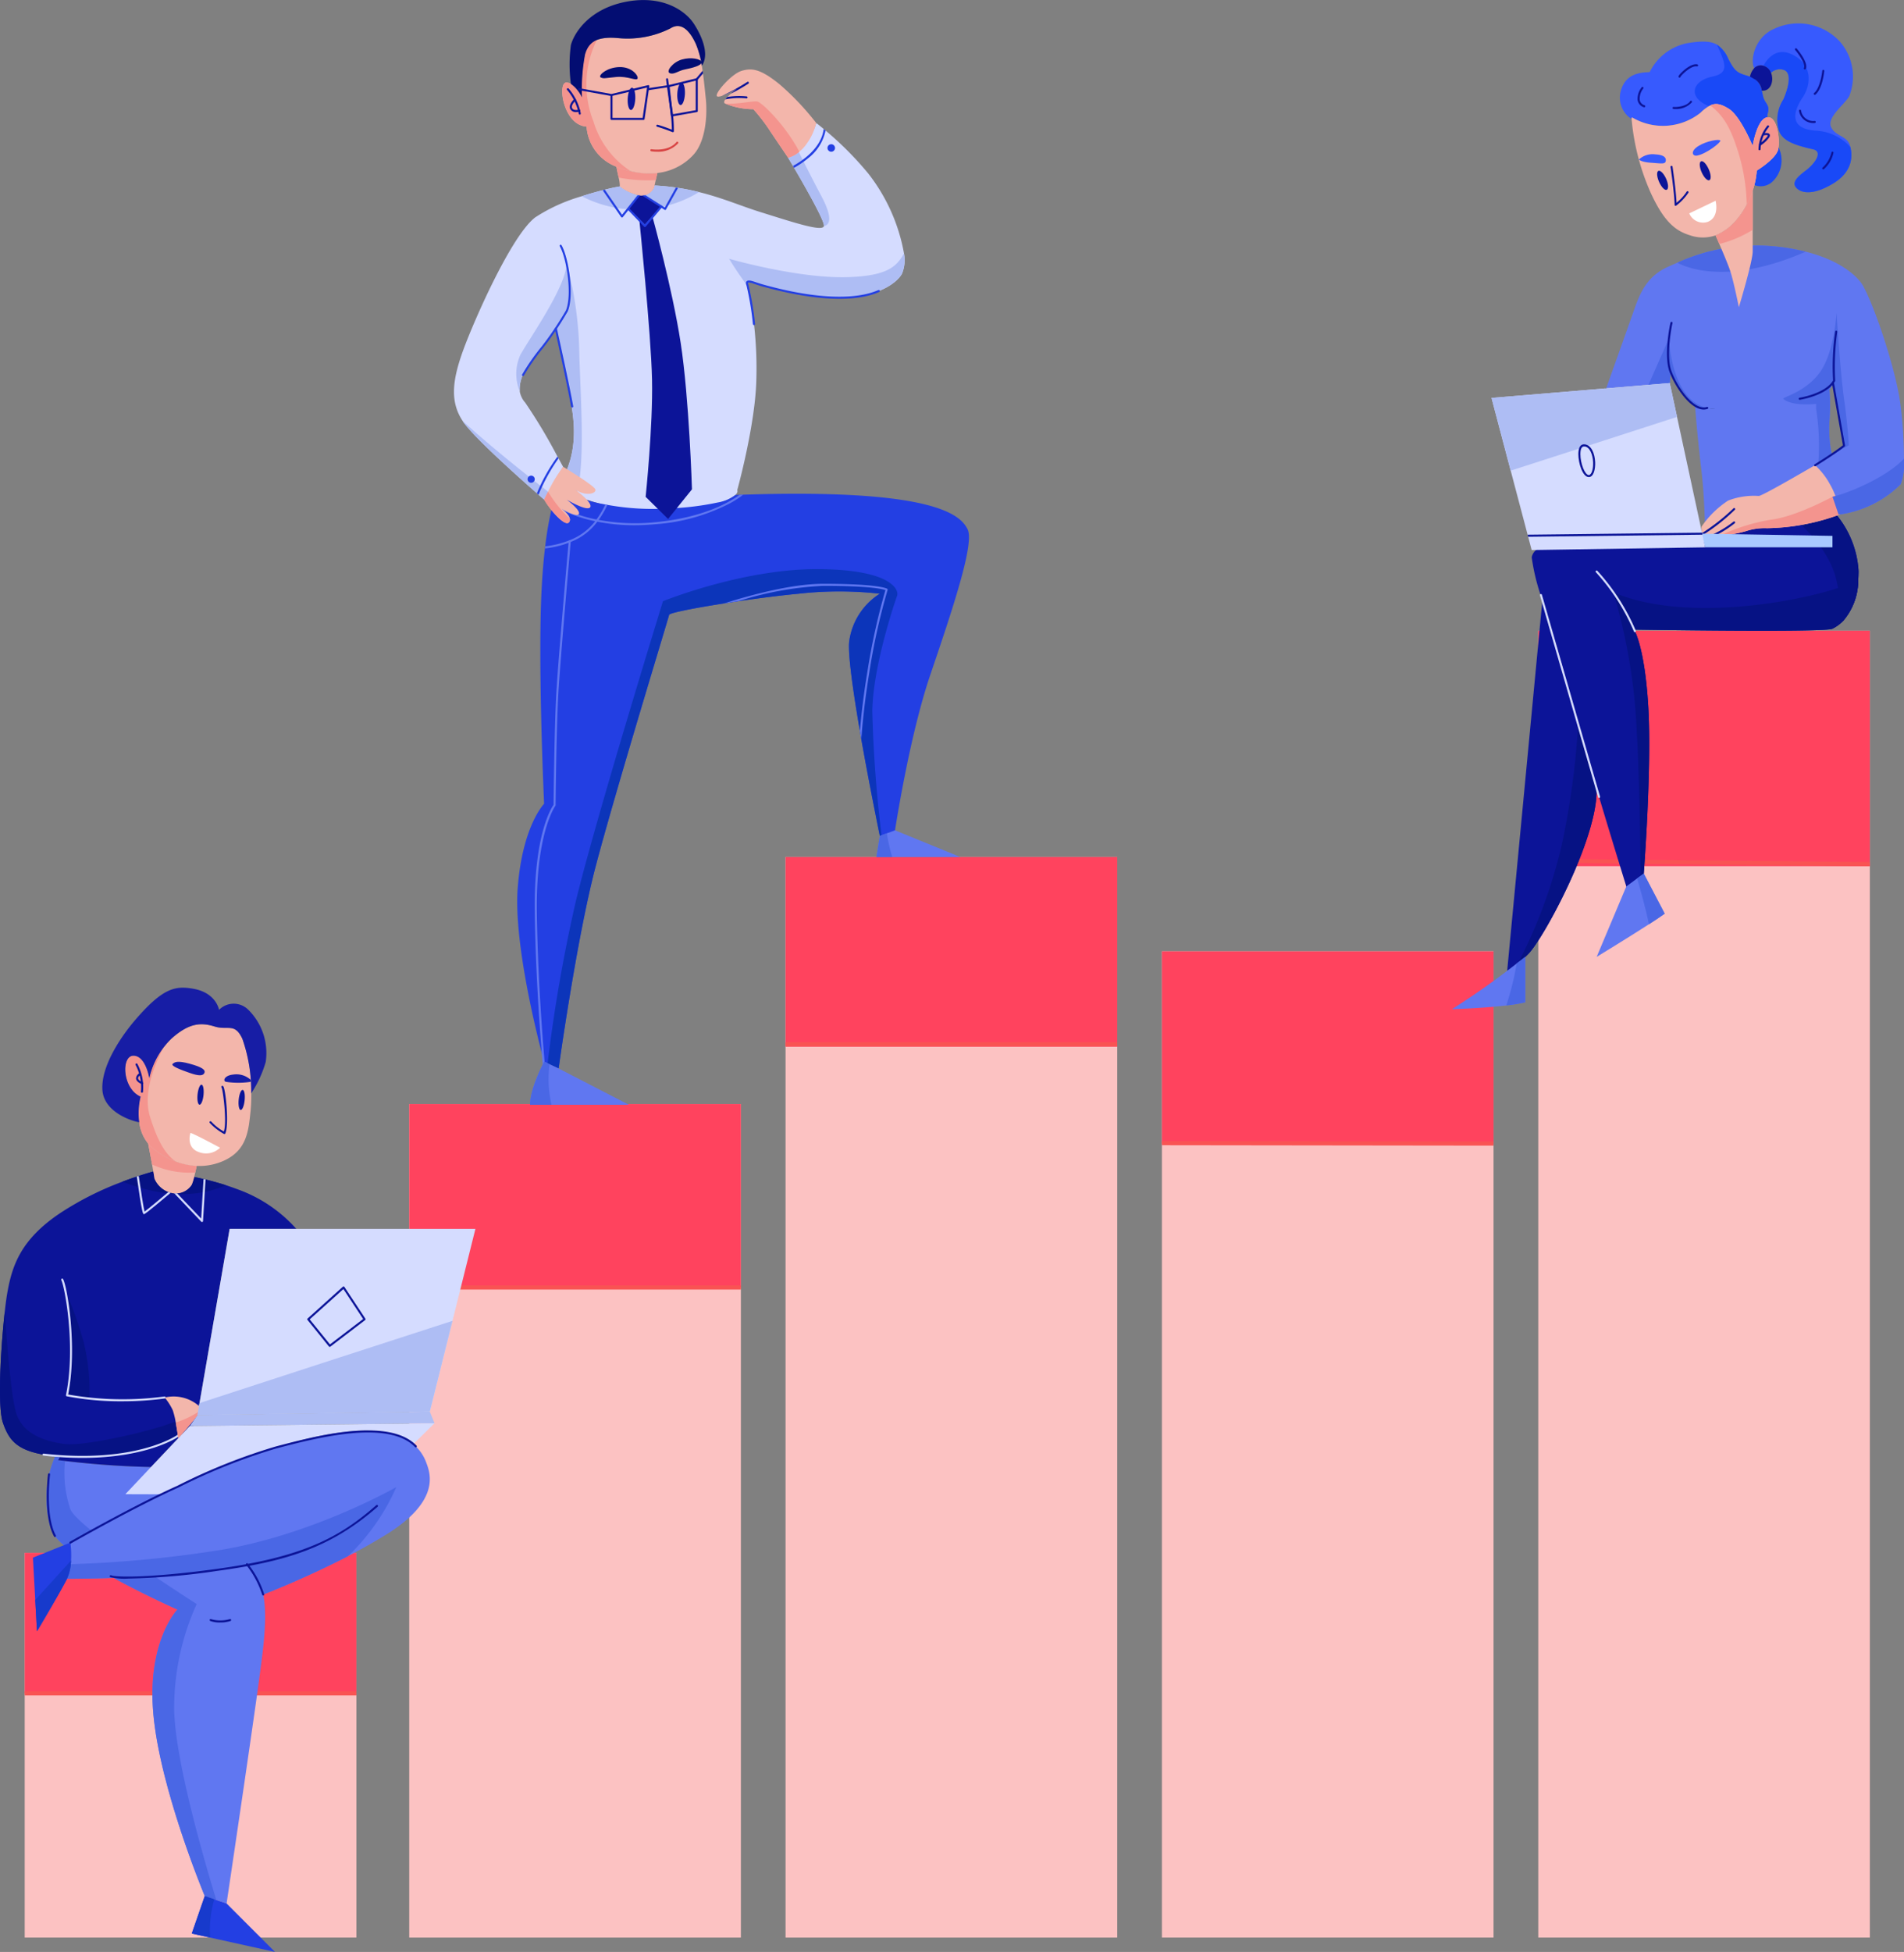 <svg xmlns="http://www.w3.org/2000/svg" width="233.137" height="238.91" viewBox="0 0 233.137 238.91">
  <rect x="0" y="0" width="233.137" height="238.91" fill="#808080" stroke="none"/>
  <g id="Group_103" data-name="Group 103" transform="translate(-325.931 -365.194)">
    <rect id="Rectangle_14" data-name="Rectangle 14" width="40.613" height="47.088" transform="translate(328.955 555.26)" fill="#fcc2c2"/>
    <rect id="Rectangle_15" data-name="Rectangle 15" width="40.613" height="17.201" transform="translate(328.955 555.26)" fill="#ff435e"/>
    <rect id="Rectangle_16" data-name="Rectangle 16" width="40.609" height="102.021" transform="translate(376.04 500.327)" fill="#fcc2c2"/>
    <rect id="Rectangle_17" data-name="Rectangle 17" width="40.609" height="22.451" transform="translate(376.04 500.327)" fill="#ff435e"/>
    <rect id="Rectangle_18" data-name="Rectangle 18" width="40.609" height="132.261" transform="translate(422.121 470.088)" fill="#fcc2c2"/>
    <rect id="Rectangle_19" data-name="Rectangle 19" width="40.609" height="23.217" transform="translate(422.121 470.088)" fill="#ff435e"/>
    <rect id="Rectangle_20" data-name="Rectangle 20" width="40.607" height="120.713" transform="translate(468.203 481.635)" fill="#fcc2c2"/>
    <rect id="Rectangle_21" data-name="Rectangle 21" width="40.607" height="23.531" transform="translate(468.203 481.635)" fill="#ff435e"/>
    <rect id="Rectangle_22" data-name="Rectangle 22" width="40.601" height="159.956" transform="translate(514.285 442.392)" fill="#fcc2c2"/>
    <rect id="Rectangle_23" data-name="Rectangle 23" width="40.601" height="28.815" transform="translate(514.285 442.392)" fill="#ff435e"/>
    <g id="Group_31" data-name="Group 31" transform="translate(328.955 572.213)">
      <rect id="Rectangle_24" data-name="Rectangle 24" width="40.613" height="0.498" fill="#f95353"/>
    </g>
    <g id="Group_32" data-name="Group 32" transform="translate(376.04 522.528)">
      <rect id="Rectangle_25" data-name="Rectangle 25" width="40.609" height="0.501" fill="#f95353"/>
    </g>
    <g id="Group_33" data-name="Group 33" transform="translate(422.121 492.76)">
      <rect id="Rectangle_26" data-name="Rectangle 26" width="40.609" height="0.498" fill="#f95353"/>
    </g>
    <g id="Group_34" data-name="Group 34" transform="translate(468.203 504.863)">
      <path id="Path_304" data-name="Path 304" d="M448.821,446.024v.5l-40.607-.051v-.5Z" transform="translate(-408.214 -445.972)" fill="#f95353"/>
    </g>
    <g id="Group_35" data-name="Group 35" transform="translate(514.284 470.262)">
      <path id="Path_305" data-name="Path 305" d="M475.467,426.4v.5c-25.919-.216-36.372-.361-40.6-.456v-.489C442,426.1,461.788,426.288,475.467,426.4Z" transform="translate(-434.865 -425.96)" fill="#f95353"/>
    </g>
    <path id="Path_306" data-name="Path 306" d="M458.747,376.932a1.573,1.573,0,0,0-.054.474c-.01.005-.021,0-.033,0-1.252.251-1.752,3.507-1.752,3.507s-1.5-3.692-2.946-4.568c-1.012-.616-1.65-.735-2.4-.311a5.021,5.021,0,0,0-1.043.814,7.4,7.4,0,0,1-8.391.558.443.443,0,0,0-.045.213,3.12,3.12,0,0,1-1.247-3.7c.666-1.881,2.291-2,3.462-2.047a6.563,6.563,0,0,1,4.63-3.548c1.836-.3,2.882-.239,3.6.182a3.793,3.793,0,0,1,1.369,1.7c.918,1.795,1.215,1.755,2.671,2.215s1.423,1.916,1.67,2.628S459.038,375.928,458.747,376.932Z" transform="translate(83.631 2.149)" fill="#375afe"/>
    <path id="Path_307" data-name="Path 307" d="M453.041,380.758s-1.5-3.692-2.946-4.568c-1.012-.616-1.65-.735-2.4-.311-2.592-1.01-2.174-3.067.4-3.61,2.17-.46,1.567-1.636.571-3.913a3.793,3.793,0,0,1,1.369,1.7c.918,1.795,1.216,1.755,2.671,2.215s1.423,1.916,1.67,2.628.794.877.5,1.881a1.572,1.572,0,0,0-.054.474c-.01.005-.021,0-.033,0C453.541,377.5,453.041,380.758,453.041,380.758Z" transform="translate(87.499 2.304)" fill="#1949f7"/>
    <path id="Path_308" data-name="Path 308" d="M452.427,379.782a2.1,2.1,0,0,1-2.258.456,9.593,9.593,0,0,0,.294-1.774s2.381-1.435,2.63-2.623c.014-.066.026-.137.035-.214A3.6,3.6,0,0,1,452.427,379.782Z" transform="translate(90.577 7.606)" fill="#1949f7"/>
    <path id="Path_309" data-name="Path 309" d="M462.008,381.967c.3,1.29.166,3.105-2.151,4.489-2.383,1.423-3.8,1.172-4.428.546s-.038-1.286,1.088-2.128,2.206-2.339.915-2.628c-2.172-.495-3.792-1.017-4.183-2.339a4.55,4.55,0,0,1,.555-3.761c.458-1.039,1.162-3.13.121-3.591a1.565,1.565,0,0,0-1.636.323,1.376,1.376,0,0,0-.825-.825c-.036-.01-.073-.017-.105-.029a1.069,1.069,0,0,0-1.126.285c-.51-.92.01-3.816,2.524-4.845a6.934,6.934,0,0,1,7.971,1.608,6.526,6.526,0,0,1,1.129,6.7c-.628,1.043-2.753,2.59-2.213,3.755s2.009,1.044,2.338,2.341A.781.781,0,0,1,462.008,381.967Z" transform="translate(90.495 1.221)" fill="#375afe"/>
    <path id="Path_310" data-name="Path 310" d="M459.308,384.99c-2.383,1.423-3.8,1.172-4.428.546s-.038-1.286,1.088-2.128,2.206-2.339.915-2.628c-2.172-.495-3.792-1.017-4.183-2.339a4.551,4.551,0,0,1,.555-3.761c.458-1.039,1.162-3.13.121-3.591a1.565,1.565,0,0,0-1.636.323,1.376,1.376,0,0,0-.825-.825c-.036-.01-.073-.017-.105-.029.591-1.089,1.739-2.231,3.5-1.385,2.635,1.248,2.288,3.794,1.331,5.217s-2.032,3.863,1.606,4.115a6.039,6.039,0,0,1,4.207,2C461.764,381.791,461.625,383.607,459.308,384.99Z" transform="translate(91.044 2.686)" fill="#1949f7"/>
    <path id="Path_311" data-name="Path 311" d="M474.427,408.531c0,.351-.016.7-.042,1.03a7.673,7.673,0,0,1-1.885,5.1,4.78,4.78,0,0,1-1.271.913c-.982.482-24.3.1-24.3.1s1.314,2,1.753,9.518-.558,20.356-.558,20.356l-.377.425-1.568,1.764s-1.909-6.145-3.832-12.591c-1.4-4.682-2.81-9.529-3.493-12.276-.884-3.534-2.179-7.622-3.142-10.808a25.032,25.032,0,0,1-1.307-5.22c.188-1.122,1.694-1.753,3.508-1.753,1.357,0,19.668-1.935,28.761-2.9l5.054-.541A11.88,11.88,0,0,1,474.427,408.531Z" transform="translate(79.079 26.574)" fill="#0c1498"/>
    <path id="Path_312" data-name="Path 312" d="M460.817,408.531c0,.351-.016.7-.042,1.03a7.673,7.673,0,0,1-1.885,5.1c-.107-1.113-.287-2.495-.584-4.074-.06-.287-.123-.579-.187-.885-.68-3.175-3.292-5.976-5.054-7.516l5.054-.541A11.88,11.88,0,0,1,460.817,408.531Z" transform="translate(92.689 26.574)" fill="#061284"/>
    <path id="Path_313" data-name="Path 313" d="M470.168,406.223a7.673,7.673,0,0,1-1.885,5.1,4.781,4.781,0,0,1-1.271.913c-.982.482-24.3.1-24.3.1s1.314,2,1.753,9.518-.559,20.356-.559,20.356l-.377.425c-.054-4.874-.221-15.727-.711-21.281a71.191,71.191,0,0,0-2.635-13.573c8.36,3.576,21.625,1.4,27.514-.531A12.568,12.568,0,0,0,470.168,406.223Z" transform="translate(83.297 29.912)" fill="#061284"/>
    <path id="Path_314" data-name="Path 314" d="M443.612,430.753v.009c.182,6.086-6.522,18.382-8.357,20.223-.507.51-.934.889-1.281,1.179a4.552,4.552,0,0,1-1.309.875l4.312-45.37c.963,3.187,2.258,7.274,3.142,10.808.292,1.184.723,2.761,1.229,4.546C442.012,425.372,442.818,428.086,443.612,430.753Z" transform="translate(77.815 30.966)" fill="#0c1498"/>
    <path id="Path_315" data-name="Path 315" d="M443.06,424.279v.009c.182,6.086-6.522,18.382-8.357,20.223-.507.51-.934.889-1.281,1.179a62.263,62.263,0,0,0,5.367-14.488,98.57,98.57,0,0,0,2.007-14.654C441.46,418.9,442.266,421.612,443.06,424.279Z" transform="translate(78.367 37.44)" fill="#061284"/>
    <path id="Path_316" data-name="Path 316" d="M475.728,402.231c-.581-4.8-3.721-13.653-4.888-15.153-.911-1.167-2.953-2.792-6.74-3.749a25.737,25.737,0,0,0-3.7-.635,23.427,23.427,0,0,0-12.026,1.987c-.391.169-.752.325-1.079.472-2.554,1.124-3.434,3.09-4.183,5.223-.673,1.919-2.991,8.4-3.429,9.634l.109.04,5.045-.418,2.613-.218a11.868,11.868,0,0,0,.093-1.4c.579,1.672,3.016,4.262,3.016,4.262s0,.028.005.09c.038.527.247,3.372.775,7.84.389,3.251.446,7.639.446,7.639l16.334-2.329h.005l.188-.031a13.169,13.169,0,0,0,7.413-3.691,7.6,7.6,0,0,0,.4-3.131A55.356,55.356,0,0,0,475.728,402.231ZM467,404.109a26.03,26.03,0,0,0,0-3.9l.5-.735s.46,2.547.816,4.634.476,2.962.476,2.962a7.457,7.457,0,0,1-1.5,1.088A15.531,15.531,0,0,1,467,404.109Z" transform="translate(82.934 12.67)" fill="#6077f1"/>
    <path id="Path_317" data-name="Path 317" d="M460.436,383.329c-8.714,3.811-13.912,2.32-15.724,1.352a23.428,23.428,0,0,1,12.026-1.987A25.737,25.737,0,0,1,460.436,383.329Z" transform="translate(86.598 12.67)" fill="#4a67e5"/>
    <path id="Path_318" data-name="Path 318" d="M450.064,397.7c-.455-.038-1.055-.079-1.67-.128-.005-.062-.005-.09-.005-.09s-2.436-2.59-3.016-4.262a11.876,11.876,0,0,1-.093,1.4l-2.613.218,2.514-5.692S445.437,396.947,450.064,397.7Z" transform="translate(85.107 17.463)" fill="#4a67e5"/>
    <g id="Group_38" data-name="Group 38" transform="translate(534.276 422.138)">
      <path id="Path_319" data-name="Path 319" d="M463.4,404.142a26.914,26.914,0,0,1-8.958,1.693,7.241,7.241,0,0,0-2.63.377,16.629,16.629,0,0,1-3.133.541c-.242.016-.456.021-.64.021h-.005c-.18,0-.318-.01-.436-.021a3.093,3.093,0,0,1-.358-.041h-.814v-1.065a11.688,11.688,0,0,1,3.258-3.194,8.757,8.757,0,0,1,3.757-.564c.56-.059,6.513-3.569,6.89-3.761a8.779,8.779,0,0,1,1.817,2.322,8.27,8.27,0,0,1,.641,1.362A10.932,10.932,0,0,1,463.4,404.142Z" transform="translate(-446.427 -398.128)" fill="#f3b6ab"/>
      <path id="Path_320" data-name="Path 320" d="M462.451,402.588a26.915,26.915,0,0,1-8.958,1.693,7.241,7.241,0,0,0-2.63.377,16.631,16.631,0,0,1-3.133.541,23.312,23.312,0,0,1,6.235-1.961c2.505-.28,6.085-2.018,7.876-2.979A10.935,10.935,0,0,1,462.451,402.588Z" transform="translate(-445.477 -396.574)" fill="#f4948e"/>
      <g id="Group_36" data-name="Group 36" transform="translate(0 5.232)">
        <path id="Path_321" data-name="Path 321" d="M450.527,401.353a23.177,23.177,0,0,1-4.01,3.152h-.09v-.235a24.946,24.946,0,0,0,3.9-3.062.114.114,0,0,1,.159-.036A.134.134,0,0,1,450.527,401.353Z" transform="translate(-446.427 -401.154)" fill="#0c1498"/>
      </g>
      <g id="Group_37" data-name="Group 37" transform="translate(1.172 6.882)">
        <path id="Path_322" data-name="Path 322" d="M450,402.327a13.035,13.035,0,0,1-2.454,1.544h-.005c-.18,0-.318-.01-.436-.021a.118.118,0,0,1,.078-.1,12.821,12.821,0,0,0,2.661-1.618.131.131,0,0,1,.178.014A.123.123,0,0,1,450,402.327Z" transform="translate(-447.105 -402.108)" fill="#0c1498"/>
      </g>
    </g>
    <path id="Path_323" data-name="Path 323" d="M447.76,394.151a4.944,4.944,0,0,1-.8-.054C447.438,394.132,447.76,394.151,447.76,394.151Z" transform="translate(88.237 21.072)" fill="#0a2556"/>
    <path id="Path_324" data-name="Path 324" d="M459.657,397.879c-.455-3.235-.916-10.54-.916-10.54s-.27,5.011-2.149,7.433-4.615,2.893-4.361,3.107c1.126.956,4.006.6,4.006.6v.595a28.846,28.846,0,0,1,.27,6.672l1.38-.889,2.355-1.307S460.119,401.116,459.657,397.879Zm-1.5,6.8a15.53,15.53,0,0,1-.29-4.049,26.03,26.03,0,0,0,0-3.9l.5-.735s.46,2.547.816,4.634.476,2.962.476,2.962A7.457,7.457,0,0,1,458.155,404.683Z" transform="translate(92.068 16.145)" fill="#4a67e5"/>
    <path id="Path_325" data-name="Path 325" d="M464.458,397.66a7.6,7.6,0,0,1-.4,3.131,13.169,13.169,0,0,1-7.413,3.691l-.188.031h-.005l-.747-2.186C457.721,401.875,462.381,399.9,464.458,397.66Z" transform="translate(94.609 23.669)" fill="#4a67e5"/>
    <path id="Path_326" data-name="Path 326" d="M412.935,392.353c-.612,1.152-3.712,3.8-11.311,2.675-5.54-.821-7.929-2.256-7.6-1.254a.864.864,0,0,1,.031.116,47.345,47.345,0,0,1,1.055,11.237c-.086,5.6-2.339,13.7-2.339,13.7s.133.259-.228.6c-.588.557-2.438,1.523-8.173,1.835a25.553,25.553,0,0,1-11.318-1.729,11.506,11.506,0,0,1-2-1.025c-.1-.066-.152-.1-.152-.1.062-.105.123-.216.185-.325a2.313,2.313,0,0,0,.126-.244l.009-.007c1.506-2.824,2.039-5.756,1.044-10.449-1.053-5.011-1.7-8.182-1.7-8.182s-2.424,3.091-3.5,4.675a4.123,4.123,0,0,0-.925,2.87v.005a1.608,1.608,0,0,0,.071.306,2.764,2.764,0,0,0,.6,1.077,66.311,66.311,0,0,1,3.947,6.595c.045.079.083.157.128.227.342.629.559,1.029.559,1.029l-1.892,3.268-.005.01-.424.733s-.256-.218-.683-.595c-.062-.052-.128-.116-.2-.18-2.175-1.9-7.689-6.819-9.027-8.744-.019-.028-.035-.06-.055-.085l-.005-.009c-1.6-2.4-1.257-5.049.061-8.676,1.338-3.671,5.931-14.114,8.855-16.281a21.075,21.075,0,0,1,5.664-2.561c.934-.3,1.821-.545,2.569-.738.093-.021.173-.045.261-.067a18.5,18.5,0,0,1,1.833-.391,6.4,6.4,0,0,0,2.179,1.065.6.6,0,0,0,.147.029.9.9,0,0,0,.14.019.42.42,0,0,0,.105.01.826.826,0,0,0,.185,0,1.752,1.752,0,0,0,.2-.019h.005a1.281,1.281,0,0,0,.169-.04,1.774,1.774,0,0,0,1.074-.941l.048-.239c.922.047,1.795.135,2.616.254a2.057,2.057,0,0,1,.266.036h0c.906.135,1.753.313,2.562.514,2.846.7,5.154,1.707,7.364,2.4,4.259,1.333,7.767,2.5,7.928,1.752.13-.559-2.381-4.947-3.654-7.125-.05-.076-.1-.15-.137-.221-.356-.609-.59-1-.59-1a4.454,4.454,0,0,0,1.266-.794,8.337,8.337,0,0,0,2.172-3.463s.349.259.916.731c.069.057.142.123.227.19a40.531,40.531,0,0,1,5.227,5.258,22.205,22.205,0,0,1,4.378,9.8A4.344,4.344,0,0,1,412.935,392.353Z" transform="translate(23.436 6.347)" fill="#d5dcff"/>
    <path id="Path_327" data-name="Path 327" d="M381.487,379.131a14.645,14.645,0,0,1-14.36.507,37.214,37.214,0,0,1,4.663-1.2,5.816,5.816,0,0,0,2.571,1.124,1.7,1.7,0,0,0,1.629-1l.048-.239A27.885,27.885,0,0,1,381.487,379.131Z" transform="translate(30.035 9.574)" fill="#aebdf4"/>
    <path id="Path_328" data-name="Path 328" d="M369.148,403.638l-.052.227-.005.01-.424.733s-8.242-7.1-9.914-9.519c-.019-.028-.035-.06-.055-.085C363.162,399.058,369.148,403.638,369.148,403.638Z" transform="translate(23.889 21.734)" fill="#aebdf4"/>
    <path id="Path_329" data-name="Path 329" d="M369.842,412.354a4.443,4.443,0,0,1-1.027,1.983l-1.328-1.523.351-1.485.159-.673.009-.007c1.506-2.824,2.039-5.756,1.044-10.449-1.053-5.011-1.7-8.182-1.7-8.182s-2.424,3.091-3.5,4.675a4.123,4.123,0,0,0-.925,2.87,5.629,5.629,0,0,1,.071-4.454c1.1-2,5.9-8.778,5.63-11.36a44.408,44.408,0,0,1,1.589,11.026C370.333,400.01,371.021,408.258,369.842,412.354Z" transform="translate(26.647 13.528)" fill="#aebdf4"/>
    <path id="Path_330" data-name="Path 330" d="M398.728,385.613c-.612,1.152-3.712,3.8-11.311,2.675-5.54-.821-7.929-2.256-7.6-1.254a.864.864,0,0,1,.031.116,40.121,40.121,0,0,1-2.286-3.37s8.351,2.419,14.448,2.251c5.056-.138,6.086-1.371,6.963-2.887A4.344,4.344,0,0,1,398.728,385.613Z" transform="translate(37.644 13.086)" fill="#aebdf4"/>
    <path id="Path_331" data-name="Path 331" d="M386.123,385.048c.168-.75-4.38-8.351-4.38-8.351a4.453,4.453,0,0,0,1.266-.794c.621,1.26,1.731,3.467,2.779,5.436C387.375,384.3,386.712,384.965,386.123,385.048Z" transform="translate(40.69 7.807)" fill="#aebdf4"/>
    <path id="Path_332" data-name="Path 332" d="M413.134,422.687c-2.668,7.846-4.423,19.7-4.423,19.7h-1.753s-1.212-5.86-2.267-11.83q-.083-.506-.175-1.01c-.8-4.663-1.458-9.207-1.318-10.876a8.2,8.2,0,0,1,3.759-5.925,44.286,44.286,0,0,0-9.942,0c-2.217.208-4.883.55-7.383.918-.6.088-1.186.176-1.76.27-3.7.576-6.669,1.165-6.717,1.4-.083.418-6.683,21.959-9.021,30.891s-4.508,24.632-4.508,24.632l-1.347-.622-.429-.2s-3.816-13.7-3.23-21.3,3.23-10.272,3.23-10.272-.707-15.195-.372-24.712c.092-2.585.263-4.75.477-6.544.01-.085.021-.173.031-.256a40.667,40.667,0,0,1,.9-5.077c.026-.09.048-.171.073-.252a11.277,11.277,0,0,1,.662-1.982,14.868,14.868,0,0,0,5.72,2.182c.081.016.166.035.249.052a31.108,31.108,0,0,0,7.49.437,34.042,34.042,0,0,0,6.029-.728,4.858,4.858,0,0,0,2.16-.92c.166,0,.332-.01.5-.012h0q.226-.016.451-.021h.005c23.6-.768,26.669,2.54,27.492,4.269C418.56,406.653,415.8,414.837,413.134,422.687Z" transform="translate(26.705 25.113)" fill="#233fe3"/>
    <path id="Path_333" data-name="Path 333" d="M404.468,422.853a152.855,152.855,0,0,0,1.141,15.28h-.22s-1.212-5.86-2.267-11.83q-.083-.506-.175-1.01c-.8-4.663-1.458-9.207-1.318-10.876a8.2,8.2,0,0,1,3.759-5.925,44.288,44.288,0,0,0-9.942,0c-2.217.208-4.883.55-7.383.918-.6.088-1.186.176-1.76.27-3.7.576-6.669,1.165-6.717,1.4-.083.418-6.683,21.959-9.021,30.891s-4.508,24.632-4.508,24.632l-1.347-.622a189.309,189.309,0,0,1,3.432-19.749c2.428-10.1,10.693-36.822,10.693-36.822s9.85-4.008,19.118-3.927,9.854,2.756,9.519,3.342C407.473,408.825,404.555,417.09,404.468,422.853Z" transform="translate(28.274 29.371)" fill="#0c35ba"/>
    <path id="Path_334" data-name="Path 334" d="M355.2,496.058c-.83,6.176-3.923,26.966-3.923,26.966l-1.252-.434-1.416-.481s-5.35-12.778-6.263-21.964,2.92-13.1,2.92-13.1-14.2-6.264-15.447-9.774a12.745,12.745,0,0,1,.489-8.991l.588.066-.246.41s.315.042.851.1a97.4,97.4,0,0,0,10.511.745l.3-.014s9.468,9.688,11.975,12.442S356.032,489.875,355.2,496.058Z" transform="translate(2.398 75.152)" fill="#6077f1"/>
    <path id="Path_335" data-name="Path 335" d="M350.02,522.591l-1.416-.481s-5.35-12.778-6.263-21.964,2.92-13.1,2.92-13.1-14.2-6.264-15.447-9.774a12.745,12.745,0,0,1,.489-8.991l.588.066-.246.41s.315.042.851.1a13.95,13.95,0,0,0,.652,5.91c.92,2.339,15.47,11.605,15.47,11.605a30.725,30.725,0,0,0-2.753,12.107C344.645,504.512,348.6,517.973,350.02,522.591Z" transform="translate(2.398 75.152)" fill="#4a67e5"/>
    <path id="Path_336" data-name="Path 336" d="M369.914,479.093c-1.532.961-3.185,1.881-4.819,2.727l-.007.007c-5.308,2.749-10.386,4.7-10.386,4.7a10.629,10.629,0,0,0-1.919-3.655,77.867,77.867,0,0,1-10.146,1.307c-6.036.424-11.962.424-11.962.424l.163-1.781.251-2.649s5.536-3.088,11.246-5.908c2.556-1.271,5.147-2.485,7.291-3.339,6.072-2.429,18.541-6.894,23.455-2.8a5.3,5.3,0,0,1,1.594,2.282C375.145,471.67,376.431,475,369.914,479.093Z" transform="translate(3.459 73.831)" fill="#6077f1"/>
    <path id="Path_337" data-name="Path 337" d="M371,470.465a26.643,26.643,0,0,1-5.9,8.438l-.007.007c-5.308,2.749-10.386,4.7-10.386,4.7a10.629,10.629,0,0,0-1.919-3.655,77.867,77.867,0,0,1-10.146,1.307c-6.036.424-11.962.424-11.962.424l.163-1.781a143.238,143.238,0,0,0,17.434-1.565C359.983,476.7,370.7,470.629,371,470.465Z" transform="translate(3.459 76.748)" fill="#4a67e5"/>
    <path id="Path_338" data-name="Path 338" d="M362.212,455.145h-8.163l-3.947,22.8s-.171.55-.493,1.324l-.431.005-4.75,5.016-.022.005a108.829,108.829,0,0,1-11.362-.847l.216-.356.029-.054.007-.007c-.3-.028-.579-.052-.846-.081-4.371-.5-5.383-1.816-6.169-4.094-.674-1.961-.258-9.252.24-13.628v-.007c.112-1.024.233-1.881.348-2.483.583-3.169,1.665-6.34,6.427-9.52a37.817,37.817,0,0,1,7.639-3.852c.635-.244,1.217-.443,1.743-.617.08-.028.159-.057.24-.081.752-.246,1.364-.424,1.783-.545.071.4.121.726.14.866a2.971,2.971,0,0,0,1.7,1.66c.092.035.185.062.28.088a1.726,1.726,0,0,0,.4.066.282.282,0,0,0,.054,0,2.7,2.7,0,0,0,.335-.007,2.27,2.27,0,0,0,1.805-1.055,6.527,6.527,0,0,0,.294-.944c.37.078.75.156,1.146.251.083.021.161.036.246.054.8.2,1.637.429,2.488.7.474.154.953.318,1.433.5A17.552,17.552,0,0,1,362.212,455.145Z" transform="translate(0 60.458)" fill="#0c1498"/>
    <path id="Path_339" data-name="Path 339" d="M347.26,449.8c-4.935,2.229-10.361.5-12.651-.436,1.677-.633,3.022-1.024,3.766-1.243.071.4.121.726.14.866a3.013,3.013,0,0,0,2.377,1.814,2.351,2.351,0,0,0,2.194-1.062,6.527,6.527,0,0,0,.294-.944A36.663,36.663,0,0,1,347.26,449.8Z" transform="translate(6.327 60.458)" fill="#061284"/>
    <path id="Path_340" data-name="Path 340" d="M348.2,471.185v1.871s-2.538,2.324-9.308,2.68c-3.2.169-4.821.176-5.632.142-.9-.043-.809-.142-.809-.142-4.371-.5-5.383-1.816-6.169-4.094-.674-1.961-.258-9.252.24-13.628.239,4.148.828,11.057,1.473,12.717.935,2.414,3.5,3.226,5.886,3.541S345.421,472.539,348.2,471.185Z" transform="translate(0 67.67)" fill="#061284"/>
    <path id="Path_341" data-name="Path 341" d="M333.5,469.747a25.215,25.215,0,0,0-.681-6.837,44.4,44.4,0,0,0-2.26-6.323s1.471,6.956.194,12.755C330.757,469.342,333.126,469.709,333.5,469.747Z" transform="translate(3.377 66.63)" fill="#061284"/>
    <g id="Group_39" data-name="Group 39" transform="translate(344.073 505.166)">
      <path id="Path_342" data-name="Path 342" d="M342.367,448.877c-.043.218-.111.507-.176.8v.009c-.045.18-.086.365-.133.545a6.533,6.533,0,0,1-.294.944,2.351,2.351,0,0,1-2.194,1.062,3.012,3.012,0,0,1-2.377-1.814c-.019-.14-.069-.462-.14-.866-.045-.256-.1-.546-.149-.849-.223-1.2-.481-2.562-.481-2.562l.012.009a4.2,4.2,0,0,0,.51.512A9.241,9.241,0,0,0,342.367,448.877Z" transform="translate(-336.423 -446.147)" fill="#f3b6ab"/>
      <path id="Path_343" data-name="Path 343" d="M342.367,448.877c-.043.218-.111.507-.176.8v.009a10.981,10.981,0,0,1-5.287-.979c-.223-1.2-.481-2.562-.481-2.562l.012.009a4.2,4.2,0,0,0,.51.512A9.241,9.241,0,0,0,342.367,448.877Z" transform="translate(-336.423 -446.147)" fill="#f4948e"/>
    </g>
    <g id="Group_40" data-name="Group 40" transform="translate(341.276 490.56)">
      <path id="Path_344" data-name="Path 344" d="M350.146,448.3c-.252,2.3-.38,4.779-3.258,6.093a7.284,7.284,0,0,1-3.342.647,8.447,8.447,0,0,1-2.583-.545,9.925,9.925,0,0,1-2.839-1.665,4.2,4.2,0,0,1-.51-.512,5.047,5.047,0,0,1-1.1-2.62,8.686,8.686,0,0,1,.17-3.135c-2.256-1-2.383-5.007-.878-5.007s1.938,2.756,1.938,2.756a10.108,10.108,0,0,1,1.805-3.865,7.874,7.874,0,0,1,.953-1.027c2.192-1.936,3.638-1.936,5.258-1.439s2.448-.5,3.387,1.506a19.265,19.265,0,0,1,1.079,6.678A18.5,18.5,0,0,1,350.146,448.3Z" transform="translate(-334.806 -437.7)" fill="#f3b6ab"/>
      <path id="Path_345" data-name="Path 345" d="M340.963,453.334a9.925,9.925,0,0,1-2.839-1.665,4.2,4.2,0,0,1-.51-.512,5.047,5.047,0,0,1-1.1-2.62,8.686,8.686,0,0,1,.17-3.135c-2.256-1-2.383-5.007-.878-5.007s1.938,2.756,1.938,2.756a10.108,10.108,0,0,1,1.805-3.865c-1.264,2.365-2.609,5.8-1.7,8.645C338.646,450.42,339.492,452.291,340.963,453.334Z" transform="translate(-334.806 -436.543)" fill="#f4948e"/>
      <path id="Path_346" data-name="Path 346" d="M339.971,448a5.11,5.11,0,0,1-.863-.213Z" transform="translate(-331.669 -430.346)" fill="#f4948e"/>
    </g>
    <g id="Group_41" data-name="Group 41" transform="translate(413.685 373.689)">
      <path id="Path_347" data-name="Path 347" d="M388.869,376.665a6.936,6.936,0,0,1-1.183,2.566,4.527,4.527,0,0,1-.885.954,3.474,3.474,0,0,1-1.369.737s-1.321-1.943-2.324-3.446a21.358,21.358,0,0,0-1.938-2.5,9.055,9.055,0,0,1-3.488-.705.24.24,0,0,1-.083-.105.52.52,0,0,1,.14-.382,3.684,3.684,0,0,1,.261-.3c.128-.135.268-.263.406-.387l.007-.007c.382-.332.752-.614.752-.614a12.342,12.342,0,0,1-1.841.871h-.005c-.271.09-.493.125-.591.05-.38-.273,1.753-2.735,3.005-3.112s2.313-.247,4.629,1.627A32.4,32.4,0,0,1,388.869,376.665Z" transform="translate(-376.683 -370.107)" fill="#f3b6ab"/>
      <path id="Path_348" data-name="Path 348" d="M386.38,378.537a3.474,3.474,0,0,1-1.369.737s-1.321-1.943-2.324-3.446a21.361,21.361,0,0,0-1.938-2.5,9.055,9.055,0,0,1-3.488-.705c1.305.169,3.358-.327,3.949-.239S384.708,375.322,386.38,378.537Z" transform="translate(-376.262 -368.459)" fill="#f4948e"/>
    </g>
    <g id="Group_42" data-name="Group 42" transform="translate(401.408 385.595)">
      <path id="Path_349" data-name="Path 349" d="M374.6,377.766l-.2.873-.15.661-.048.239a1.7,1.7,0,0,1-1.629,1A5.816,5.816,0,0,1,370,379.414a4.566,4.566,0,0,0-.143-1.088c-.1-.46-.218-.967-.273-1.333.249.105.514.2.8.29A10.21,10.21,0,0,0,374.6,377.766Z" transform="translate(-369.583 -376.993)" fill="#f3b6ab"/>
      <path id="Path_350" data-name="Path 350" d="M374.6,377.766l-.2.873a18.923,18.923,0,0,1-4.542-.313c-.1-.46-.218-.967-.273-1.333.249.105.514.2.8.29A10.21,10.21,0,0,0,374.6,377.766Z" transform="translate(-369.583 -376.993)" fill="#f4948e"/>
    </g>
    <g id="Group_43" data-name="Group 43" transform="translate(394.781 368.377)">
      <path id="Path_351" data-name="Path 351" d="M381.754,382.856a7.007,7.007,0,0,1-4.364,2.17,9.363,9.363,0,0,1-3.263-.223c-.306-.073-.626-.159-.954-.259-.282-.09-.546-.185-.8-.29a5.657,5.657,0,0,1-3.65-4.905c-2.881-.194-3.567-5.327-2.505-5.39a1.059,1.059,0,0,1,.591.159,4.356,4.356,0,0,1,1.352,1.656,23.08,23.08,0,0,1,.372-5.256,2.467,2.467,0,0,1,1.447-1.772,5.763,5.763,0,0,1,2.626-.232,11.716,11.716,0,0,0,6.384-1.193c1.382-.88,2.435.427,3.1,1.876a11.1,11.1,0,0,1,.731,2.621c.04.225.076.455.107.693.016.109.035.218.047.33.135.961.227,1.975.332,2.932C383.568,378.1,383.257,381.286,381.754,382.856Z" transform="translate(-365.75 -367.035)" fill="#f3b6ab"/>
      <path id="Path_352" data-name="Path 352" d="M374.127,384.082c-.306-.073-.626-.159-.954-.259-.282-.09-.546-.185-.8-.291a5.657,5.657,0,0,1-3.65-4.905c-2.881-.194-3.567-5.327-2.505-5.39a1.058,1.058,0,0,1,.591.159,4.355,4.355,0,0,1,1.352,1.656,23.08,23.08,0,0,1,.372-5.256,2.467,2.467,0,0,1,1.447-1.772,12.292,12.292,0,0,0-.422,9.951A11.052,11.052,0,0,0,374.127,384.082Z" transform="translate(-365.75 -366.314)" fill="#f4948e"/>
    </g>
    <g id="Group_44" data-name="Group 44" transform="translate(525.709 377.93)">
      <path id="Path_353" data-name="Path 353" d="M459.467,377.863c-.009.078-.021.149-.035.214-.249,1.188-2.63,2.623-2.63,2.623a9.593,9.593,0,0,1-.294,1.774c-.064.22-.126.451-.206.686a10.738,10.738,0,0,1-.724,1.713,9.411,9.411,0,0,1-1.089,1.653,6.7,6.7,0,0,1-2.73,2.109,4.852,4.852,0,0,1-3.223-.041c-1.814-.567-3.194-1.817-4.757-5.26a28.268,28.268,0,0,1-2.3-8.937.443.443,0,0,1,.045-.213,7.4,7.4,0,0,0,8.391-.558,4.828,4.828,0,0,1,1.2-.9c.683-.322,1.305-.175,2.244.4,1.445.877,2.946,4.568,2.946,4.568s.5-3.256,1.752-3.507c.012,0,.022.005.033,0C459.248,374,459.639,376.589,459.467,377.863Z" transform="translate(-441.473 -372.56)" fill="#f3b6ab"/>
      <path id="Path_354" data-name="Path 354" d="M455.4,377.863c-.009.078-.021.149-.035.214-.249,1.188-2.63,2.623-2.63,2.623a9.594,9.594,0,0,1-.294,1.774c-.064.22-.126.451-.206.686a10.741,10.741,0,0,1-.724,1.713,23.131,23.131,0,0,0-1.155-6.778c-.787-2.436-1.6-4.065-3.311-5.369.683-.322,1.305-.175,2.244.4,1.445.877,2.946,4.568,2.946,4.568s.5-3.256,1.752-3.507c.012,0,.022.005.033,0C455.183,374,455.574,376.589,455.4,377.863Z" transform="translate(-437.408 -372.56)" fill="#f4948e"/>
    </g>
    <path id="Path_355" data-name="Path 355" d="M439.643,392.872l.073-.2-.073-.031Z" transform="translate(82.903 20.007)" fill="#132f6d"/>
    <path id="Path_356" data-name="Path 356" d="M351.06,437.824a2.521,2.521,0,0,0-3.593,0s-.334-2.1-3.175-2.587c-2.175-.377-3.692-.128-7.1,3.837-1.437,1.675-4.174,5.428-4.01,8.516.147,2.694,3.465,3.819,4.508,3.992a8.779,8.779,0,0,1,.171-3.138c-2.256-1-2.383-5.006-.878-5.006s1.944,2.754,1.944,2.754a9.7,9.7,0,0,1,2.754-4.885c2.191-1.94,3.633-1.94,5.262-1.442s2.443-.5,3.38,1.506a19.279,19.279,0,0,1,1.082,6.674l0,0a14.047,14.047,0,0,0,1.776-3.839A7.447,7.447,0,0,0,351.06,437.824Z" transform="translate(5.285 50.973)" fill="#171da5"/>
    <path id="Path_357" data-name="Path 357" d="M367.79,377.116a23.189,23.189,0,0,1,.377-5.256c.5-1.757,1.755-2.2,4.072-2a11.687,11.687,0,0,0,6.384-1.193c1.382-.878,2.433.427,3.1,1.878a11.068,11.068,0,0,1,.73,2.62l.052.031c.91-1.432-.074-3.666-1.032-5.123s-3.645-3.515-8.2-2.68-6.427,3.8-6.838,5.3a17.553,17.553,0,0,0,0,4.769A4.346,4.346,0,0,1,367.79,377.116Z" transform="translate(29.402)" fill="#030d72"/>
    <path id="Path_358" data-name="Path 358" d="M338.187,440.6c-.327.258,1.02.75,2.092,1.126s1.613.375,1.779,0-.259-.709-1.779-1.126S338.446,440.387,338.187,440.6Z" transform="translate(8.899 54.797)" fill="#171da5"/>
    <path id="Path_359" data-name="Path 359" d="M342.005,442.156c-.386-.1-.213-.78.916-.889a2.585,2.585,0,0,1,2.115.641l.014.247A9.769,9.769,0,0,1,342.005,442.156Z" transform="translate(11.584 55.448)" fill="#171da5"/>
    <path id="Path_360" data-name="Path 360" d="M368.487,371.2c-.334-.19.711-1.212,2.3-1.255s2.39,1.127,2.22,1.421-1.2-.339-2.606-.207S368.868,371.4,368.487,371.2Z" transform="translate(30.981 3.459)" fill="#030d72"/>
    <path id="Path_361" data-name="Path 361" d="M373.426,371.144c-.507-.2.335-1.335,1.465-1.67s2.36-.076,2.429.316-1.131.721-2.011.889S373.972,371.348,373.426,371.144Z" transform="translate(34.517 3.008)" fill="#030d72"/>
    <path id="Path_362" data-name="Path 362" d="M452.437,370.723a1.388,1.388,0,0,0-.826-.82,1.109,1.109,0,0,0-1.231.251,2.292,2.292,0,0,0-.522,1.041l.666.375a1.955,1.955,0,0,1,.778,1.35C452.432,373.023,452.826,371.67,452.437,370.723Z" transform="translate(90.349 3.374)" fill="#0c1498"/>
    <path id="Path_363" data-name="Path 363" d="M375.568,445.618h-12.1c0-2.073,1.727-5.265,1.727-5.265l.667.311,1.108.515Z" transform="translate(27.365 54.795)" fill="#6077f1"/>
    <path id="Path_364" data-name="Path 364" d="M332.935,476.585a5.974,5.974,0,0,1-.5,2.237c-.837,1.667-3.676,6.425-3.676,6.425l-.211-3.835-.287-5.178,4.587-1.841A11.741,11.741,0,0,1,332.935,476.585Z" transform="translate(1.699 79.612)" fill="#233fe3"/>
    <path id="Path_365" data-name="Path 365" d="M368.758,465.124l.579,1.415-29.961.336.922-1.329Z" transform="translate(9.802 72.854)" fill="#aebdf4"/>
    <path id="Path_366" data-name="Path 366" d="M343.138,466.276l-.431,0-4.75,5.019-3.15,3.334,4.515.014c2.557-1.269,5.147-2.479,7.293-3.339,6.069-2.428,18.539-6.894,23.451-2.8l2.6-2.561Z" transform="translate(6.471 73.451)" fill="#d5dcff"/>
    <path id="Path_367" data-name="Path 367" d="M373.953,452.183l-2.808,11.261-2.776,11.114-28.458.424.257-1.474,3.691-21.324Z" transform="translate(10.192 63.419)" fill="#d5dcff"/>
    <g id="Group_45" data-name="Group 45" transform="translate(508.561 412.083)">
      <path id="Path_368" data-name="Path 368" d="M446.873,404.641h15.589v-1.4l-16.034-.269Z" transform="translate(-420.712 -384.541)" fill="#a8c9ff"/>
      <path id="Path_369" data-name="Path 369" d="M457.715,412.416l-21.244.331-.427-1.624-.069-.253-2.072-7.843-2.349-8.9,14.168-1.181,7.657-.636.893,4.137,3.056,14.172.025.12.029.128Z" transform="translate(-431.555 -392.312)" fill="#d5dcff"/>
    </g>
    <g id="Group_46" data-name="Group 46" transform="translate(342.522 495.352)">
      <path id="Path_370" data-name="Path 370" d="M336.319,444.064l-.026,0a.134.134,0,0,1-.1-.15,5.867,5.867,0,0,0-.655-3.258.124.124,0,0,1,.054-.169.126.126,0,0,1,.168.055,6.009,6.009,0,0,1,.68,3.423A.124.124,0,0,1,336.319,444.064Z" transform="translate(-335.526 -440.471)" fill="#0c1498"/>
    </g>
    <g id="Group_47" data-name="Group 47" transform="translate(342.589 496.57)">
      <path id="Path_371" data-name="Path 371" d="M336.334,442.515a.142.142,0,0,1-.05-.012q-.685-.3-.718-.7a.769.769,0,0,1,.356-.607.134.134,0,0,1,.176.038.129.129,0,0,1-.041.175c-.071.045-.256.206-.244.372s.211.339.571.5a.126.126,0,0,1-.05.24Z" transform="translate(-335.565 -441.175)" fill="#0c1498"/>
    </g>
    <g id="Group_48" data-name="Group 48" transform="translate(351.584 498.1)">
      <path id="Path_372" data-name="Path 372" d="M342.584,447.952a.134.134,0,0,1-.059-.014,7.105,7.105,0,0,1-1.738-1.357.12.12,0,0,1,.036-.168.122.122,0,0,1,.171.035,6.162,6.162,0,0,0,1.53,1.2c.408-1.207-.121-5.116-.271-5.374a.117.117,0,0,1-.012-.166.142.142,0,0,1,.187-.017c.313.239.763,4.783.27,5.8a.114.114,0,0,1-.074.064A.1.1,0,0,1,342.584,447.952Z" transform="translate(-340.768 -442.061)" fill="#0c1498"/>
    </g>
    <path id="Path_373" data-name="Path 373" d="M339.458,445.4c.123-.083,3.633,1.8,3.633,1.8a2.442,2.442,0,0,1-2.588.539C338.872,447.194,339.458,445.4,339.458,445.4Z" transform="translate(9.788 58.47)" fill="#fff"/>
    <g id="Group_49" data-name="Group 49" transform="translate(342.679 509.122)">
      <path id="Path_374" data-name="Path 374" d="M339.481,450.416c.092.035.185.062.28.088-3.09,2.611-3.2,2.611-3.258,2.611-.135,0-.228,0-.887-4.6.08-.028.159-.057.24-.081.242,1.656.574,3.825.711,4.368C336.978,452.507,338.4,451.328,339.481,450.416Z" transform="translate(-335.617 -448.435)" fill="#d5dcff"/>
      <path id="Path_375" data-name="Path 375" d="M342.1,448.709l-.308,5.094a.134.134,0,0,1-.079.107.139.139,0,0,1-.047.005.12.12,0,0,1-.09-.038l-3.3-3.467a2.7,2.7,0,0,0,.335-.007l2.952,3.093.294-4.841C341.938,448.676,342.016,448.691,342.1,448.709Z" transform="translate(-333.68 -448.275)" fill="#d5dcff"/>
    </g>
    <g id="Group_50" data-name="Group 50" transform="translate(333.422 521.695)">
      <path id="Path_376" data-name="Path 376" d="M337.777,470.717a34.985,34.985,0,0,1-6.833-.61.13.13,0,0,1-.093-.147c1.24-6.062-.189-13.4-.571-14.068a.125.125,0,0,1,.216-.126c.5.865,1.781,8.275.622,14.121a38.412,38.412,0,0,0,11.8.242.128.128,0,0,1,.142.109.121.121,0,0,1-.109.138A38.867,38.867,0,0,1,337.777,470.717Z" transform="translate(-330.263 -455.706)" fill="#d5dcff"/>
    </g>
    <g id="Group_51" data-name="Group 51" transform="translate(363.554 522.654)">
      <path id="Path_377" data-name="Path 377" d="M350.444,463.651a.133.133,0,0,1-.1-.047l-2.628-3.252a.116.116,0,0,1,.016-.168l4.317-3.892a.145.145,0,0,1,.1-.031.141.141,0,0,1,.09.057l2.569,3.89a.127.127,0,0,1-.031.166l-4.257,3.251A.122.122,0,0,1,350.444,463.651Zm-2.455-3.363,2.479,3.062,4.067-3.105-2.422-3.666Z" transform="translate(-347.69 -456.261)" fill="#0c1498"/>
    </g>
    <g id="Group_52" data-name="Group 52" transform="translate(331.14 540.805)">
      <path id="Path_378" data-name="Path 378" d="M333.824,469.59a41,41,0,0,1-4.767-.28.119.119,0,0,1-.112-.133.127.127,0,0,1,.138-.112c11.3,1.274,16.314-2.243,16.364-2.282a.127.127,0,0,1,.175.029.133.133,0,0,1-.033.18C345.55,467.018,341.879,469.59,333.824,469.59Z" transform="translate(-328.944 -466.759)" fill="#d5dcff"/>
    </g>
    <g id="Group_53" data-name="Group 53" transform="translate(334.426 540.279)">
      <path id="Path_379" data-name="Path 379" d="M330.967,480.31a.125.125,0,0,1-.109-.064.136.136,0,0,1,.045-.171c.081-.043,7.864-4.483,13.179-6.857a71.8,71.8,0,0,1,12.02-4.8c4.841-1.276,13.853-3.645,17.247-.109a.127.127,0,1,1-.182.178c-3.292-3.432-12.212-1.088-17,.173a71.866,71.866,0,0,0-11.972,4.779c-5.313,2.374-13.084,6.8-13.163,6.849A.115.115,0,0,1,330.967,480.31Z" transform="translate(-330.844 -466.455)" fill="#0c1498"/>
    </g>
    <g id="Group_54" data-name="Group 54" transform="translate(339.364 549.395)">
      <path id="Path_380" data-name="Path 380" d="M335.971,480.739a7.587,7.587,0,0,1-2.2-.178.124.124,0,0,1-.05-.169.125.125,0,0,1,.173-.052c.36.2,4.226.4,12.849-.775,10.656-1.459,15.109-3.868,19.6-7.809a.131.131,0,0,1,.178.01.129.129,0,0,1-.014.178c-5.865,5.149-11.457,6.738-19.725,7.866A84.02,84.02,0,0,1,335.971,480.739Z" transform="translate(-333.7 -471.727)" fill="#0c1498"/>
    </g>
    <g id="Group_55" data-name="Group 55" transform="translate(356.044 556.532)">
      <path id="Path_381" data-name="Path 381" d="M345.462,479.8a.122.122,0,0,1-.119-.086,11.765,11.765,0,0,0-1.949-3.643.125.125,0,0,1-.022-.171.133.133,0,0,1,.183-.022,11.638,11.638,0,0,1,2.025,3.764.124.124,0,0,1-.081.154A.092.092,0,0,1,345.462,479.8Z" transform="translate(-343.347 -475.855)" fill="#0c1498"/>
    </g>
    <g id="Group_56" data-name="Group 56" transform="translate(351.604 563.36)">
      <path id="Path_382" data-name="Path 382" d="M342.1,480.223a3.271,3.271,0,0,1-1.267-.19.132.132,0,0,1-.035-.175.129.129,0,0,1,.176-.033,4.166,4.166,0,0,0,2.265-.012.126.126,0,0,1,.163.074.121.121,0,0,1-.076.156A3.737,3.737,0,0,1,342.1,480.223Z" transform="translate(-340.779 -479.804)" fill="#0c1498"/>
    </g>
    <g id="Group_57" data-name="Group 57" transform="translate(395.336 375.991)">
      <path id="Path_383" data-name="Path 383" d="M367.655,374.673a.125.125,0,0,1-.121-.116,6.535,6.535,0,0,0-1.432-2.915.119.119,0,0,1,.014-.173.127.127,0,0,1,.176.012,6.653,6.653,0,0,1,1.489,3.053.128.128,0,0,1-.112.137Z" transform="translate(-366.071 -371.439)" fill="#0c1498"/>
    </g>
    <g id="Group_58" data-name="Group 58" transform="translate(395.7 377.277)">
      <path id="Path_384" data-name="Path 384" d="M367.051,373.817a.747.747,0,0,1-.7-.358c-.292-.539.455-1.216.488-1.245a.12.12,0,0,1,.173.01.125.125,0,0,1-.009.175c-.175.161-.6.636-.434.941.2.365.837.18.842.178a.122.122,0,0,1,.154.081.124.124,0,0,1-.083.156A1.559,1.559,0,0,1,367.051,373.817Z" transform="translate(-366.282 -372.182)" fill="#0c1498"/>
    </g>
    <g id="Group_59" data-name="Group 59" transform="translate(407.668 374.771)">
      <path id="Path_385" data-name="Path 385" d="M373.732,375.417a.116.116,0,0,1-.074-.022.144.144,0,0,1-.054-.09l-.4-3.588a.125.125,0,0,1,.1-.137l3.448-.842a.109.109,0,0,1,.107.024.131.131,0,0,1,.048.1v3.882a.133.133,0,0,1-.1.126l-3.05.543Zm-.266-3.617.372,3.346,2.817-.5v-3.622Z" transform="translate(-373.204 -370.733)" fill="#0c1498"/>
    </g>
    <g id="Group_60" data-name="Group 60" transform="translate(405.187 375.614)">
      <path id="Path_386" data-name="Path 386" d="M371.9,371.845a.128.128,0,0,1-.126-.105.126.126,0,0,1,.105-.142l2.48-.377a.124.124,0,0,1,.143.1.131.131,0,0,1-.105.145l-2.479.374Z" transform="translate(-371.768 -371.221)" fill="#0c1498"/>
    </g>
    <g id="Group_61" data-name="Group 61" transform="translate(406.296 374.773)">
      <path id="Path_387" data-name="Path 387" d="M374.433,377.336a.107.107,0,0,1-.047-.009,19.944,19.944,0,0,0-1.881-.662.124.124,0,1,1,.062-.24c.6.161,1.4.467,1.745.6a19.662,19.662,0,0,0-.24-2.716c-.273-1.859-.47-3.417-.472-3.434a.125.125,0,0,1,.111-.14.124.124,0,0,1,.138.109c0,.019.2,1.577.474,3.427a17.394,17.394,0,0,1,.237,2.943.119.119,0,0,1-.057.1A.115.115,0,0,1,374.433,377.336Z" transform="translate(-372.41 -370.734)" fill="#0c1498"/>
    </g>
    <g id="Group_62" data-name="Group 62" transform="translate(411.118 373.853)">
      <path id="Path_388" data-name="Path 388" d="M376.095,370.532l-.676.8a.13.13,0,0,1-.092.042.125.125,0,0,1-.1-.206l.816-.965C376.063,370.311,376.082,370.42,376.095,370.532Z" transform="translate(-375.199 -370.202)" fill="#0c1498"/>
    </g>
    <g id="Group_63" data-name="Group 63" transform="translate(405.566 382.546)">
      <path id="Path_389" data-name="Path 389" d="M372.818,376.449a4.615,4.615,0,0,1-.73-.054.128.128,0,0,1-.1-.149.117.117,0,0,1,.143-.1c.019,0,2.03.341,3.054-.877a.121.121,0,0,1,.176-.014.116.116,0,0,1,.017.173A3.291,3.291,0,0,1,372.818,376.449Z" transform="translate(-371.988 -375.23)" fill="#d84444"/>
    </g>
    <g id="Group_64" data-name="Group 64" transform="translate(414.326 375.195)">
      <path id="Path_390" data-name="Path 390" d="M380.306,371.208a21.575,21.575,0,0,1-2.163,1.24c.382-.332.752-.614.752-.614a12.342,12.342,0,0,1-1.841.871,24.745,24.745,0,0,0,3.109-1.7.117.117,0,0,1,.169.033A.125.125,0,0,1,380.306,371.208Z" transform="translate(-377.054 -370.978)" fill="#0c1498"/>
    </g>
    <g id="Group_65" data-name="Group 65" transform="translate(414.741 376.948)">
      <path id="Path_391" data-name="Path 391" d="M380.016,372.172a.132.132,0,0,1-.137.109,8.51,8.51,0,0,0-2.585.124,3.684,3.684,0,0,1,.261-.3,9.032,9.032,0,0,1,2.351-.067A.125.125,0,0,1,380.016,372.172Z" transform="translate(-377.294 -371.992)" fill="#0c1498"/>
    </g>
    <g id="Group_66" data-name="Group 66" transform="translate(389.85 395.153)">
      <path id="Path_392" data-name="Path 392" d="M363.024,398.584a.162.162,0,0,1-.047-.007.123.123,0,0,1-.069-.161,25.834,25.834,0,0,1,2.426-3.474l.513-.674a41.59,41.59,0,0,0,2.429-3.711c.783-1.905.1-6.354-.752-7.852a.124.124,0,0,1,.048-.171.128.128,0,0,1,.169.05c.87,1.532,1.575,6.107.759,8.08a39.793,39.793,0,0,1-2.457,3.754l-.512.671a26.317,26.317,0,0,0-2.391,3.42A.125.125,0,0,1,363.024,398.584Z" transform="translate(-362.899 -382.521)" fill="#233fe3"/>
    </g>
    <g id="Group_67" data-name="Group 67" transform="translate(392.996 425.744)">
      <path id="Path_393" data-name="Path 393" d="M388.657,400.213a11.481,11.481,0,0,1-1.591,1.037,23.356,23.356,0,0,1-9.143,2.575c-.911.085-1.781.126-2.6.126a22.992,22.992,0,0,1-4.532-.437c-.088-.016-.182-.033-.266-.054a16.476,16.476,0,0,1-5.206-2,6.049,6.049,0,0,1-.553-.384.12.12,0,0,1-.017-.178.124.124,0,0,1,.176-.014c.005,0,.159.128.467.323a15.885,15.885,0,0,0,5.3,2.035c.083.021.171.033.263.054a24.182,24.182,0,0,0,6.946.282c5.531-.534,8.721-2.208,10.3-3.341h0Q388.431,400.218,388.657,400.213Z" transform="translate(-364.718 -400.213)" fill="#6077f1"/>
    </g>
    <g id="Group_68" data-name="Group 68" transform="translate(392.662 426.935)">
      <path id="Path_394" data-name="Path 394" d="M372.164,400.954a10.422,10.422,0,0,1-1.067,1.836c-.054.067-.1.147-.164.221a7.336,7.336,0,0,1-3.107,2.421,11.407,11.407,0,0,1-3.3.854c.01-.085.021-.173.031-.256a11.491,11.491,0,0,0,3.18-.828,7.135,7.135,0,0,0,2.931-2.244c.055-.076.112-.147.168-.221a10.4,10.4,0,0,0,1.081-1.835C372,400.918,372.081,400.937,372.164,400.954Z" transform="translate(-364.525 -400.902)" fill="#6077f1"/>
    </g>
    <g id="Group_69" data-name="Group 69" transform="translate(391.406 431.315)">
      <path id="Path_395" data-name="Path 395" d="M364.951,468.223a.13.13,0,0,1-.124-.114c-.007-.1-.9-9.468-1.024-19.215-.118-9.358,2.023-12.683,2.3-13.068.007-.671.1-9.349.332-13.575.247-4.378,1.513-18.56,1.523-18.7a.127.127,0,0,1,.135-.112.125.125,0,0,1,.118.133c-.012.142-1.274,14.323-1.523,18.7s-.334,13.513-.335,13.6a.118.118,0,0,1-.024.073c-.024.033-2.391,3.27-2.272,12.951.126,9.735,1.015,19.1,1.024,19.193a.125.125,0,0,1-.114.138Z" transform="translate(-363.798 -403.435)" fill="#6077f1"/>
    </g>
    <g id="Group_70" data-name="Group 70" transform="translate(414.578 436.647)">
      <path id="Path_396" data-name="Path 396" d="M397.236,407.273a78.57,78.57,0,0,0-2.249,10.167c-.564,3.436-.837,6.23-.968,8.106q-.083-.506-.175-1.01c.159-1.816.42-4.252.9-7.139a80.41,80.41,0,0,1,2.225-10.1c-.328-.126-1.845-.527-7.617-.527a40.243,40.243,0,0,0-10.39,1.883c-.6.088-1.186.176-1.76.27,3.664-1.16,8.459-2.4,12.15-2.4,6.9,0,7.807.59,7.846.614A.125.125,0,0,1,397.236,407.273Z" transform="translate(-377.2 -406.519)" fill="#6077f1"/>
    </g>
    <g id="Group_71" data-name="Group 71" transform="translate(423.023 380.978)">
      <path id="Path_397" data-name="Path 397" d="M386.075,374.513a5.719,5.719,0,0,1-2.153,3.408,10.479,10.479,0,0,1-1.7,1.153c-.05-.076-.1-.15-.137-.221,1.069-.581,3.479-2.141,3.764-4.53C385.917,374.38,385.99,374.446,386.075,374.513Z" transform="translate(-382.084 -374.323)" fill="#233fe3"/>
    </g>
    <g id="Group_72" data-name="Group 72" transform="translate(391.67 421.075)">
      <path id="Path_398" data-name="Path 398" d="M366.6,397.74a22.226,22.226,0,0,0-2.445,4.445c-.062-.052-.128-.116-.2-.18a21.123,21.123,0,0,1,2.521-4.492C366.517,397.592,366.555,397.67,366.6,397.74Z" transform="translate(-363.951 -397.513)" fill="#233fe3"/>
    </g>
    <path id="Path_399" data-name="Path 399" d="M374.468,380.394l-2.021,2.21-2.009-1.988,1.264-1.589a.906.906,0,0,0,.14.019.42.42,0,0,0,.105.01.826.826,0,0,0,.185,0,1.751,1.751,0,0,0,.2-.019h.005Z" transform="translate(32.448 10.084)" fill="#0c1498"/>
    <path id="Path_400" data-name="Path 400" d="M371.2,380.834s1.442,13.959,1.566,19.64-.782,14.362-.782,14.362l2.747,2.709,2.924-3.629s-.339-11.146-1.38-17.91-3.467-15.491-3.467-15.491l-.918,1Z" transform="translate(33.004 11.17)" fill="#0c1498"/>
    <g id="Group_73" data-name="Group 73" transform="translate(530.479 385.491)">
      <path id="Path_401" data-name="Path 401" d="M444.857,381.837a.162.162,0,0,1-.055-.014.121.121,0,0,1-.069-.109c-.041-1.6-.495-4.608-.5-4.637a.119.119,0,0,1,.1-.142.122.122,0,0,1,.145.1c0,.028.412,2.758.491,4.418a5.79,5.79,0,0,0,1.236-1.354.122.122,0,0,1,.169-.047.124.124,0,0,1,.048.169,6.562,6.562,0,0,1-1.494,1.582A.124.124,0,0,1,444.857,381.837Z" transform="translate(-444.231 -376.933)" fill="#0c1498"/>
    </g>
    <path id="Path_402" data-name="Path 402" d="M445.558,380.952l3.223-1.546s.533,2.006-.97,2.587A1.832,1.832,0,0,1,445.558,380.952Z" transform="translate(87.215 10.361)" fill="#fff"/>
    <g id="Group_74" data-name="Group 74" transform="translate(541.25 380.54)">
      <path id="Path_403" data-name="Path 403" d="M450.584,377.117h-.01a.123.123,0,0,1-.112-.133,4.853,4.853,0,0,1,1.086-2.879.126.126,0,0,1,.178,0,.124.124,0,0,1,0,.176,4.544,4.544,0,0,0-1.015,2.72A.126.126,0,0,1,450.584,377.117Z" transform="translate(-450.461 -374.07)" fill="#0c1498"/>
    </g>
    <g id="Group_75" data-name="Group 75" transform="translate(541.322 381.47)">
      <path id="Path_404" data-name="Path 404" d="M450.626,376.132a.116.116,0,0,1-.1-.055.13.13,0,0,1,.036-.176,3.646,3.646,0,0,0,.972-.9c.035-.067.036-.1.033-.109a.688.688,0,0,0-.4,0,.127.127,0,0,1-.15-.093.131.131,0,0,1,.1-.154c.119-.021.514-.093.659.1.052.069.086.185-.014.38a3.813,3.813,0,0,1-1.055,1A.144.144,0,0,1,450.626,376.132Z" transform="translate(-450.502 -374.607)" fill="#0c1498"/>
    </g>
    <g id="Group_76" data-name="Group 76" transform="translate(530.049 404.588)">
      <path id="Path_405" data-name="Path 405" d="M448.474,398.71c-1.726,0-3.558-2.926-4.183-4.613-.723-1.959.04-5.773.126-6.038a.124.124,0,0,1,.159-.074.129.129,0,0,1,.081.157c-.078.221-.825,4-.128,5.874s2.73,4.928,4.34,4.378a.126.126,0,0,1,.08.239A1.506,1.506,0,0,1,448.474,398.71Z" transform="translate(-443.983 -387.978)" fill="#0c1498"/>
    </g>
    <g id="Group_77" data-name="Group 77" transform="translate(546.177 405.671)">
      <path id="Path_406" data-name="Path 406" d="M453.434,397.059a.125.125,0,0,1-.017-.249c.033-.007,3.159-.5,4.1-2.116a30.511,30.511,0,0,1,.258-5.99.124.124,0,0,1,.149-.1.127.127,0,0,1,.1.145,30.8,30.8,0,0,0-.251,5.969.133.133,0,0,1-.017.069c-.979,1.736-4.162,2.246-4.295,2.269Z" transform="translate(-453.31 -388.604)" fill="#0c1498"/>
    </g>
    <g id="Group_78" data-name="Group 78" transform="translate(548.055 411.957)">
      <path id="Path_407" data-name="Path 407" d="M454.522,402.549a.118.118,0,0,1-.107-.057.124.124,0,0,1,.041-.173c.022-.017,2.457-1.516,3.475-2.343l-1.337-7.587a.122.122,0,0,1,.1-.145.118.118,0,0,1,.144.1l1.352,7.66a.134.134,0,0,1-.042.118c-1,.83-3.462,2.346-3.565,2.414A.164.164,0,0,1,454.522,402.549Z" transform="translate(-454.396 -392.24)" fill="#0c1498"/>
    </g>
    <g id="Group_79" data-name="Group 79" transform="translate(512.981 430.392)">
      <path id="Path_408" data-name="Path 408" d="M455.52,403.149h-.078l-21.262.253-.069-.253,21.355-.248.025.12Z" transform="translate(-434.111 -402.901)" fill="#0c1498"/>
    </g>
    <g id="Group_80" data-name="Group 80" transform="translate(521.308 435.023)">
      <path id="Path_409" data-name="Path 409" d="M443.735,413.126a.124.124,0,0,1-.118-.085,25.56,25.56,0,0,0-4.658-7.25.129.129,0,0,1,.007-.178.125.125,0,0,1,.176.007,25.854,25.854,0,0,1,4.708,7.336.123.123,0,0,1-.069.161A.14.14,0,0,1,443.735,413.126Z" transform="translate(-438.927 -405.58)" fill="#d5dcff"/>
    </g>
    <g id="Group_81" data-name="Group 81" transform="translate(514.485 437.904)">
      <path id="Path_410" data-name="Path 410" d="M442.227,432.2a.128.128,0,0,1-.121-.088c-.073-.247-7.061-24.509-7.12-24.71a.125.125,0,0,1,.083-.156.128.128,0,0,1,.157.085c.059.2,6.832,23.709,7.122,24.71a.126.126,0,0,1-.086.156A.121.121,0,0,1,442.227,432.2Z" transform="translate(-434.981 -407.246)" fill="#d5dcff"/>
    </g>
    <g id="Group_82" data-name="Group 82" transform="translate(526.439 375.823)">
      <path id="Path_411" data-name="Path 411" d="M442.716,373.846a.109.109,0,0,1-.038-.007,1.1,1.1,0,0,1-.771-.892,2.232,2.232,0,0,1,.527-1.58.126.126,0,0,1,.15.2,2,2,0,0,0-.424,1.366.838.838,0,0,0,.6.667.126.126,0,0,1-.045.244Z" transform="translate(-441.895 -371.342)" fill="#0c1498"/>
    </g>
    <g id="Group_83" data-name="Group 83" transform="translate(531.46 373.055)">
      <path id="Path_412" data-name="Path 412" d="M444.922,371.38a.117.117,0,0,1-.121-.1c-.007-.042-.026-.147.415-.578.263-.254,1.176-1.082,1.883-.942a.127.127,0,0,1-.048.249c-.719-.14-1.911,1.074-2.006,1.267a.123.123,0,0,1-.1.105Z" transform="translate(-444.799 -369.741)" fill="#0c1498"/>
    </g>
    <g id="Group_84" data-name="Group 84" transform="translate(530.731 377.534)">
      <path id="Path_413" data-name="Path 413" d="M444.678,373.337a1.041,1.041,0,0,1-.214-.016.123.123,0,0,1-.081-.154.121.121,0,0,1,.152-.086c.143.036,1.528-.005,1.992-.7a.124.124,0,1,1,.206.138A2.628,2.628,0,0,1,444.678,373.337Z" transform="translate(-444.377 -372.331)" fill="#0c1498"/>
    </g>
    <g id="Group_85" data-name="Group 85" transform="translate(545.715 371.106)">
      <path id="Path_414" data-name="Path 414" d="M454.257,371.2a.164.164,0,0,1-.059-.016.121.121,0,0,1-.052-.168c.213-.432-.546-1.58-1.074-2.2a.123.123,0,0,1,.014-.175.124.124,0,0,1,.178.012c.154.176,1.465,1.753,1.1,2.473A.119.119,0,0,1,454.257,371.2Z" transform="translate(-453.043 -368.614)" fill="#0c1498"/>
    </g>
    <g id="Group_86" data-name="Group 86" transform="translate(548.011 373.752)">
      <path id="Path_415" data-name="Path 415" d="M454.5,373.194a.126.126,0,0,1-.079-.223c.785-.647,1-2.7,1-2.716a.123.123,0,1,1,.244.024c-.005.086-.22,2.172-1.086,2.888A.131.131,0,0,1,454.5,373.194Z" transform="translate(-454.371 -370.144)" fill="#0c1498"/>
    </g>
    <g id="Group_87" data-name="Group 87" transform="translate(546.218 378.619)">
      <path id="Path_416" data-name="Path 416" d="M455.253,374.586a1.758,1.758,0,0,1-1.919-1.49.125.125,0,0,1,.249-.024,1.493,1.493,0,0,0,1.67,1.262.125.125,0,0,1,.124.126A.123.123,0,0,1,455.253,374.586Z" transform="translate(-453.334 -372.958)" fill="#0c1498"/>
    </g>
    <g id="Group_88" data-name="Group 88" transform="translate(549.057 383.756)">
      <path id="Path_417" data-name="Path 417" d="M455.1,378.1a.121.121,0,0,1-.088-.036.123.123,0,0,1,0-.18,3.566,3.566,0,0,0,1.088-1.845.128.128,0,0,1,.14-.109.121.121,0,0,1,.109.138,3.73,3.73,0,0,1-1.164,2A.122.122,0,0,1,455.1,378.1Z" transform="translate(-454.975 -375.93)" fill="#0c1498"/>
    </g>
    <path id="Path_418" data-name="Path 418" d="M446.337,377.014c-.6.107-.856-.543.164-1.174s2.55-.875,2.67-.666S447.482,376.8,446.337,377.014Z" transform="translate(87.399 7.223)" fill="#375afe"/>
    <path id="Path_419" data-name="Path 419" d="M442,376.745a2.45,2.45,0,0,1,1.983-.621c1.274.062,1.376.546,1.274.878s-.545.232-1.795.145S442,376.745,442,376.745Z" transform="translate(84.619 7.965)" fill="#375afe"/>
    <path id="Path_420" data-name="Path 420" d="M444.384,378.263c.284.64.315,1.241.076,1.347s-.657-.327-.939-.966-.32-1.24-.083-1.347S444.1,377.626,444.384,378.263Z" transform="translate(85.557 8.812)" fill="#0c1498"/>
    <path id="Path_421" data-name="Path 421" d="M447.4,377.59c.285.636.32,1.238.081,1.343s-.66-.327-.944-.965-.315-1.241-.073-1.349S447.114,376.946,447.4,377.59Z" transform="translate(87.757 8.318)" fill="#0c1498"/>
    <path id="Path_422" data-name="Path 422" d="M371.311,372.793c-.04.754-.278,1.354-.534,1.34s-.432-.638-.393-1.385.273-1.359.533-1.345S371.349,372.036,371.311,372.793Z" transform="translate(32.405 4.526)" fill="#0c1498"/>
    <path id="Path_423" data-name="Path 423" d="M374.829,372.44c-.042.756-.282,1.356-.534,1.345s-.434-.634-.4-1.39.278-1.354.536-1.343S374.864,371.687,374.829,372.44Z" transform="translate(34.968 4.27)" fill="#0c1498"/>
    <path id="Path_424" data-name="Path 424" d="M340.661,443.24c-.069.68-.289,1.21-.491,1.191s-.31-.588-.24-1.264.289-1.21.489-1.191S340.729,442.561,340.661,443.24Z" transform="translate(10.191 55.978)" fill="#0c1498"/>
    <path id="Path_425" data-name="Path 425" d="M343.571,443.608c-.067.681-.285,1.214-.486,1.195s-.309-.586-.242-1.266.289-1.21.488-1.19S343.641,442.932,343.571,443.608Z" transform="translate(12.315 56.248)" fill="#0c1498"/>
    <g id="Group_89" data-name="Group 89" transform="translate(393.867 405.292)">
      <path id="Path_426" data-name="Path 426" d="M367.337,398.161a.13.13,0,0,1-.125-.105c-.514-2.908-1.976-9.453-1.988-9.518a.127.127,0,0,1,.1-.149.121.121,0,0,1,.149.1c.014.064,1.477,6.617,2,9.531a.132.132,0,0,1-.1.145Z" transform="translate(-365.221 -388.385)" fill="#233fe3"/>
    </g>
    <g id="Group_90" data-name="Group 90" transform="translate(417.274 399.529)">
      <path id="Path_427" data-name="Path 427" d="M379.736,390.505a.128.128,0,0,1-.126-.111,36.736,36.736,0,0,0-.778-4.708c-.062-.159-.13-.387.007-.536.2-.208.643-.054,1.254.152.23.074.47.159.7.22l.213.061c6.083,1.684,11.042,1.912,13.957.642a.121.121,0,0,1,.164.067.125.125,0,0,1-.062.163c-2.969,1.3-7.988,1.065-14.126-.633l-.213-.057c-.235-.064-.477-.145-.712-.223-.361-.124-.906-.309-.994-.216-.016.017-.026.092.045.273a35.98,35.98,0,0,1,.8,4.767.127.127,0,0,1-.109.14Z" transform="translate(-378.759 -385.052)" fill="#233fe3"/>
    </g>
    <g id="Group_91" data-name="Group 91" transform="translate(331.661 545.528)">
      <path id="Path_428" data-name="Path 428" d="M330.243,477.281a.113.113,0,0,1-.109-.066c-1.375-2.514-.747-7.582-.738-7.627a.122.122,0,0,1,.147-.1.126.126,0,0,1,.1.145c-.012.045-.628,5.007.707,7.459a.124.124,0,0,1-.05.169A.084.084,0,0,1,330.243,477.281Z" transform="translate(-329.245 -469.49)" fill="#0c1498"/>
    </g>
    <g id="Group_92" data-name="Group 92" transform="translate(346.096 536.122)">
      <path id="Path_429" data-name="Path 429" d="M341.748,465.905a1.194,1.194,0,0,1-.149.424c-.246.436-2.343,2.83-2.343,2.83s-.135-.98-.306-1.923a10.358,10.358,0,0,0-.365-1.5,7.153,7.153,0,0,0-.993-1.56,4.726,4.726,0,0,1,4.2,1.034A2.651,2.651,0,0,1,341.748,465.905Z" transform="translate(-337.593 -464.05)" fill="#f3b6ab"/>
      <path id="Path_430" data-name="Path 430" d="M341.176,465.123a1.194,1.194,0,0,1-.149.424c-.246.436-2.343,2.83-2.343,2.83s-.135-.98-.306-1.923A11.515,11.515,0,0,0,341.176,465.123Z" transform="translate(-337.021 -463.268)" fill="#f4948e"/>
    </g>
    <g id="Group_93" data-name="Group 93" transform="translate(392.557 422.33)">
      <path id="Path_431" data-name="Path 431" d="M368.242,401.012c.23.166,2.217,1.646,1.862,2.177-.368.546-2.754-.861-2.881-.937.111.081,1.684,1.267,1.5,1.75s-1.935-.519-2.115-.617c.121.086.9.645,1,1.2a.526.526,0,0,1-.076.413c-.436.693-2.319-1.442-3.069-2.751,0,0,.208-.432.481-.97.2-.4.436-.851.652-1.228.5-.873,1.188-1.814,1.188-1.814s3.754,2.255,3.944,2.756S369.617,401.932,368.242,401.012Z" transform="translate(-364.464 -398.239)" fill="#f3b6ab"/>
      <path id="Path_432" data-name="Path 432" d="M367.533,403.719c-.436.693-2.319-1.442-3.069-2.751,0,0,.208-.432.481-.97a15.149,15.149,0,0,0,2.664,3.308A.526.526,0,0,1,367.533,403.719Z" transform="translate(-364.464 -396.957)" fill="#f4948e"/>
    </g>
    <g id="Group_94" data-name="Group 94" transform="translate(535.996 388.531)">
      <path id="Path_433" data-name="Path 433" d="M451.966,378.691v7.437c0,1.255-1.694,6.826-1.694,6.826s-.621-3.131-1.062-4.451c-.263-.788-.858-2.192-1.331-3.289-.176-.408-.341-.773-.456-1.048a6.7,6.7,0,0,0,2.73-2.109A10.123,10.123,0,0,0,451.966,378.691Z" transform="translate(-447.422 -378.691)" fill="#f3b6ab"/>
      <path id="Path_434" data-name="Path 434" d="M451.966,378.691v4.8a14.531,14.531,0,0,1-4.087,1.727c-.176-.408-.341-.773-.456-1.048a6.7,6.7,0,0,0,2.73-2.109A10.123,10.123,0,0,0,451.966,378.691Z" transform="translate(-447.422 -378.691)" fill="#f4948e"/>
    </g>
    <path id="Path_435" data-name="Path 435" d="M371.145,458.695l-2.777,11.114-28.458.424.258-1.473C346.244,466.764,363.555,461.155,371.145,458.695Z" transform="translate(10.192 68.167)" fill="#aebdf4"/>
    <path id="Path_436" data-name="Path 436" d="M332.814,475.661a5.974,5.974,0,0,1-.5,2.237c-.837,1.667-3.676,6.425-3.676,6.425l-.211-3.835Z" transform="translate(1.82 80.536)" fill="#173acc"/>
    <g id="Group_95" data-name="Group 95" transform="translate(349.413 597.263)">
      <path id="Path_437" data-name="Path 437" d="M349.7,506.253l-7.939-1.756-2.247-.5,1.589-4.588,1.17.4,1.5.513Z" transform="translate(-339.512 -499.411)" fill="#233fe3"/>
      <path id="Path_438" data-name="Path 438" d="M341.758,504.5l-2.246-.5,1.589-4.587,1.169.4A13.527,13.527,0,0,0,341.758,504.5Z" transform="translate(-339.511 -499.411)" fill="#173acc"/>
    </g>
    <path id="Path_439" data-name="Path 439" d="M366.1,445.618h-2.633c0-2.073,1.727-5.265,1.727-5.265l.667.311A13.478,13.478,0,0,0,366.1,445.618Z" transform="translate(27.365 54.795)" fill="#4a67e5"/>
    <g id="Group_96" data-name="Group 96" transform="translate(433.242 466.822)">
      <path id="Path_440" data-name="Path 440" d="M398.262,427.236H387.994l.422-2.584.866-.314.991-.368Z" transform="translate(-387.994 -423.971)" fill="#6077f1"/>
      <path id="Path_441" data-name="Path 441" d="M389.943,427.08h-1.949l.422-2.583.866-.313A17.085,17.085,0,0,0,389.943,427.08Z" transform="translate(-387.994 -423.815)" fill="#4a67e5"/>
    </g>
    <g id="Group_97" data-name="Group 97" transform="translate(399.731 388.156)">
      <path id="Path_442" data-name="Path 442" d="M372.886,379.293a1.878,1.878,0,0,0,.287.048l-2.1,2.639a.114.114,0,0,1-.1.042h0a.12.12,0,0,1-.1-.047l-2.267-3.289c.093-.021.173-.045.261-.067l2.115,3.069Z" transform="translate(-368.613 -378.368)" fill="#233fe3"/>
      <path id="Path_443" data-name="Path 443" d="M375.793,378.51l-1.473,2.635a.116.116,0,0,1-.078.062.109.109,0,0,1-.1-.016l-2.723-1.734a1.349,1.349,0,0,0,.37-.059l2.376,1.513,1.363-2.438A2.059,2.059,0,0,1,375.793,378.51Z" transform="translate(-366.568 -378.474)" fill="#233fe3"/>
    </g>
    <g id="Group_98" data-name="Group 98" transform="translate(402.76 390.353)">
      <path id="Path_444" data-name="Path 444" d="M372.5,382.375a.117.117,0,0,1-.09-.041l-2.013-2.085a.125.125,0,1,1,.18-.175l1.918,1.988,1.926-2.275a.128.128,0,0,1,.175-.014.121.121,0,0,1,.012.176L372.6,382.33a.12.12,0,0,1-.092.045Z" transform="translate(-370.365 -379.745)" fill="#233fe3"/>
    </g>
    <g id="Group_99" data-name="Group 99" transform="translate(503.718 482.315)">
      <path id="Path_445" data-name="Path 445" d="M437.731,432.931v5.561a19.515,19.515,0,0,1-2.322.382c-2.943.354-6.655.456-6.655.456a95.765,95.765,0,0,0,7.928-5.593C437.332,433.24,437.731,432.931,437.731,432.931Z" transform="translate(-428.754 -432.931)" fill="#6077f1"/>
      <path id="Path_446" data-name="Path 446" d="M434.925,432.931v5.561a19.516,19.516,0,0,1-2.322.382,36.353,36.353,0,0,0,1.273-5.137C434.526,433.24,434.925,432.931,434.925,432.931Z" transform="translate(-425.948 -432.931)" fill="#4a67e5"/>
    </g>
    <g id="Group_100" data-name="Group 100" transform="translate(521.432 472.12)">
      <path id="Path_447" data-name="Path 447" d="M447.333,431.937c-.432.322-1.124.778-1.931,1.3-2.613,1.684-6.4,3.992-6.4,3.992l3.635-8.631,1.328-.975.809-.588Z" transform="translate(-438.999 -427.035)" fill="#6077f1"/>
      <path id="Path_448" data-name="Path 448" d="M445.241,431.937c-.432.322-1.124.778-1.931,1.3-.377-1.866-1.056-4.293-1.44-5.614l.809-.588Z" transform="translate(-436.907 -427.035)" fill="#4a67e5"/>
    </g>
    <path id="Path_449" data-name="Path 449" d="M454.273,396.449c-3.245,1.06-15.463,5-20.37,6.577l-2.348-8.9,14.168-1.179,7.658-.636Z" transform="translate(77.006 19.771)" fill="#aebdf4"/>
    <g id="Group_101" data-name="Group 101" transform="translate(519.193 419.573)">
      <path id="Path_450" data-name="Path 450" d="M438.98,400.655h0c-.742,0-1.276-1.679-1.276-2.808,0-.769.246-1.2.681-1.2.884,0,1.33,1.1,1.376,2.189.036.844-.18,1.772-.74,1.822Zm-.595-3.755c-.391,0-.431.661-.431.948,0,1.171.555,2.559,1.025,2.559v.125l.021-.125c.323-.031.546-.716.512-1.563C439.471,397.908,439.1,396.9,438.385,396.9Z" transform="translate(-437.704 -396.644)" fill="#0c1498"/>
    </g>
    <path id="Path_451" data-name="Path 451" d="M385.451,375.866a.46.46,0,1,1-.46-.463A.461.461,0,0,1,385.451,375.866Z" transform="translate(42.723 7.443)" fill="#233fe3"/>
    <path id="Path_452" data-name="Path 452" d="M364.167,399.3a.437.437,0,1,1-.437-.437A.433.433,0,0,1,364.167,399.3Z" transform="translate(27.24 24.547)" fill="#233fe3"/>
    <g id="Group_102" data-name="Group 102" transform="translate(396.736 375.615)">
      <path id="Path_453" data-name="Path 453" d="M374.874,375.481h-3.925a.126.126,0,0,1-.123-.13v-2.818l-3.842-.69a.125.125,0,1,1,.043-.246l3.916.707,4.487-1.081a.121.121,0,0,1,.15.14L375,375.372A.131.131,0,0,1,374.874,375.481Zm-3.8-.251h3.69l.541-3.716-4.231,1.013Z" transform="translate(-366.881 -371.221)" fill="#0c1498"/>
    </g>
  </g>
</svg>

